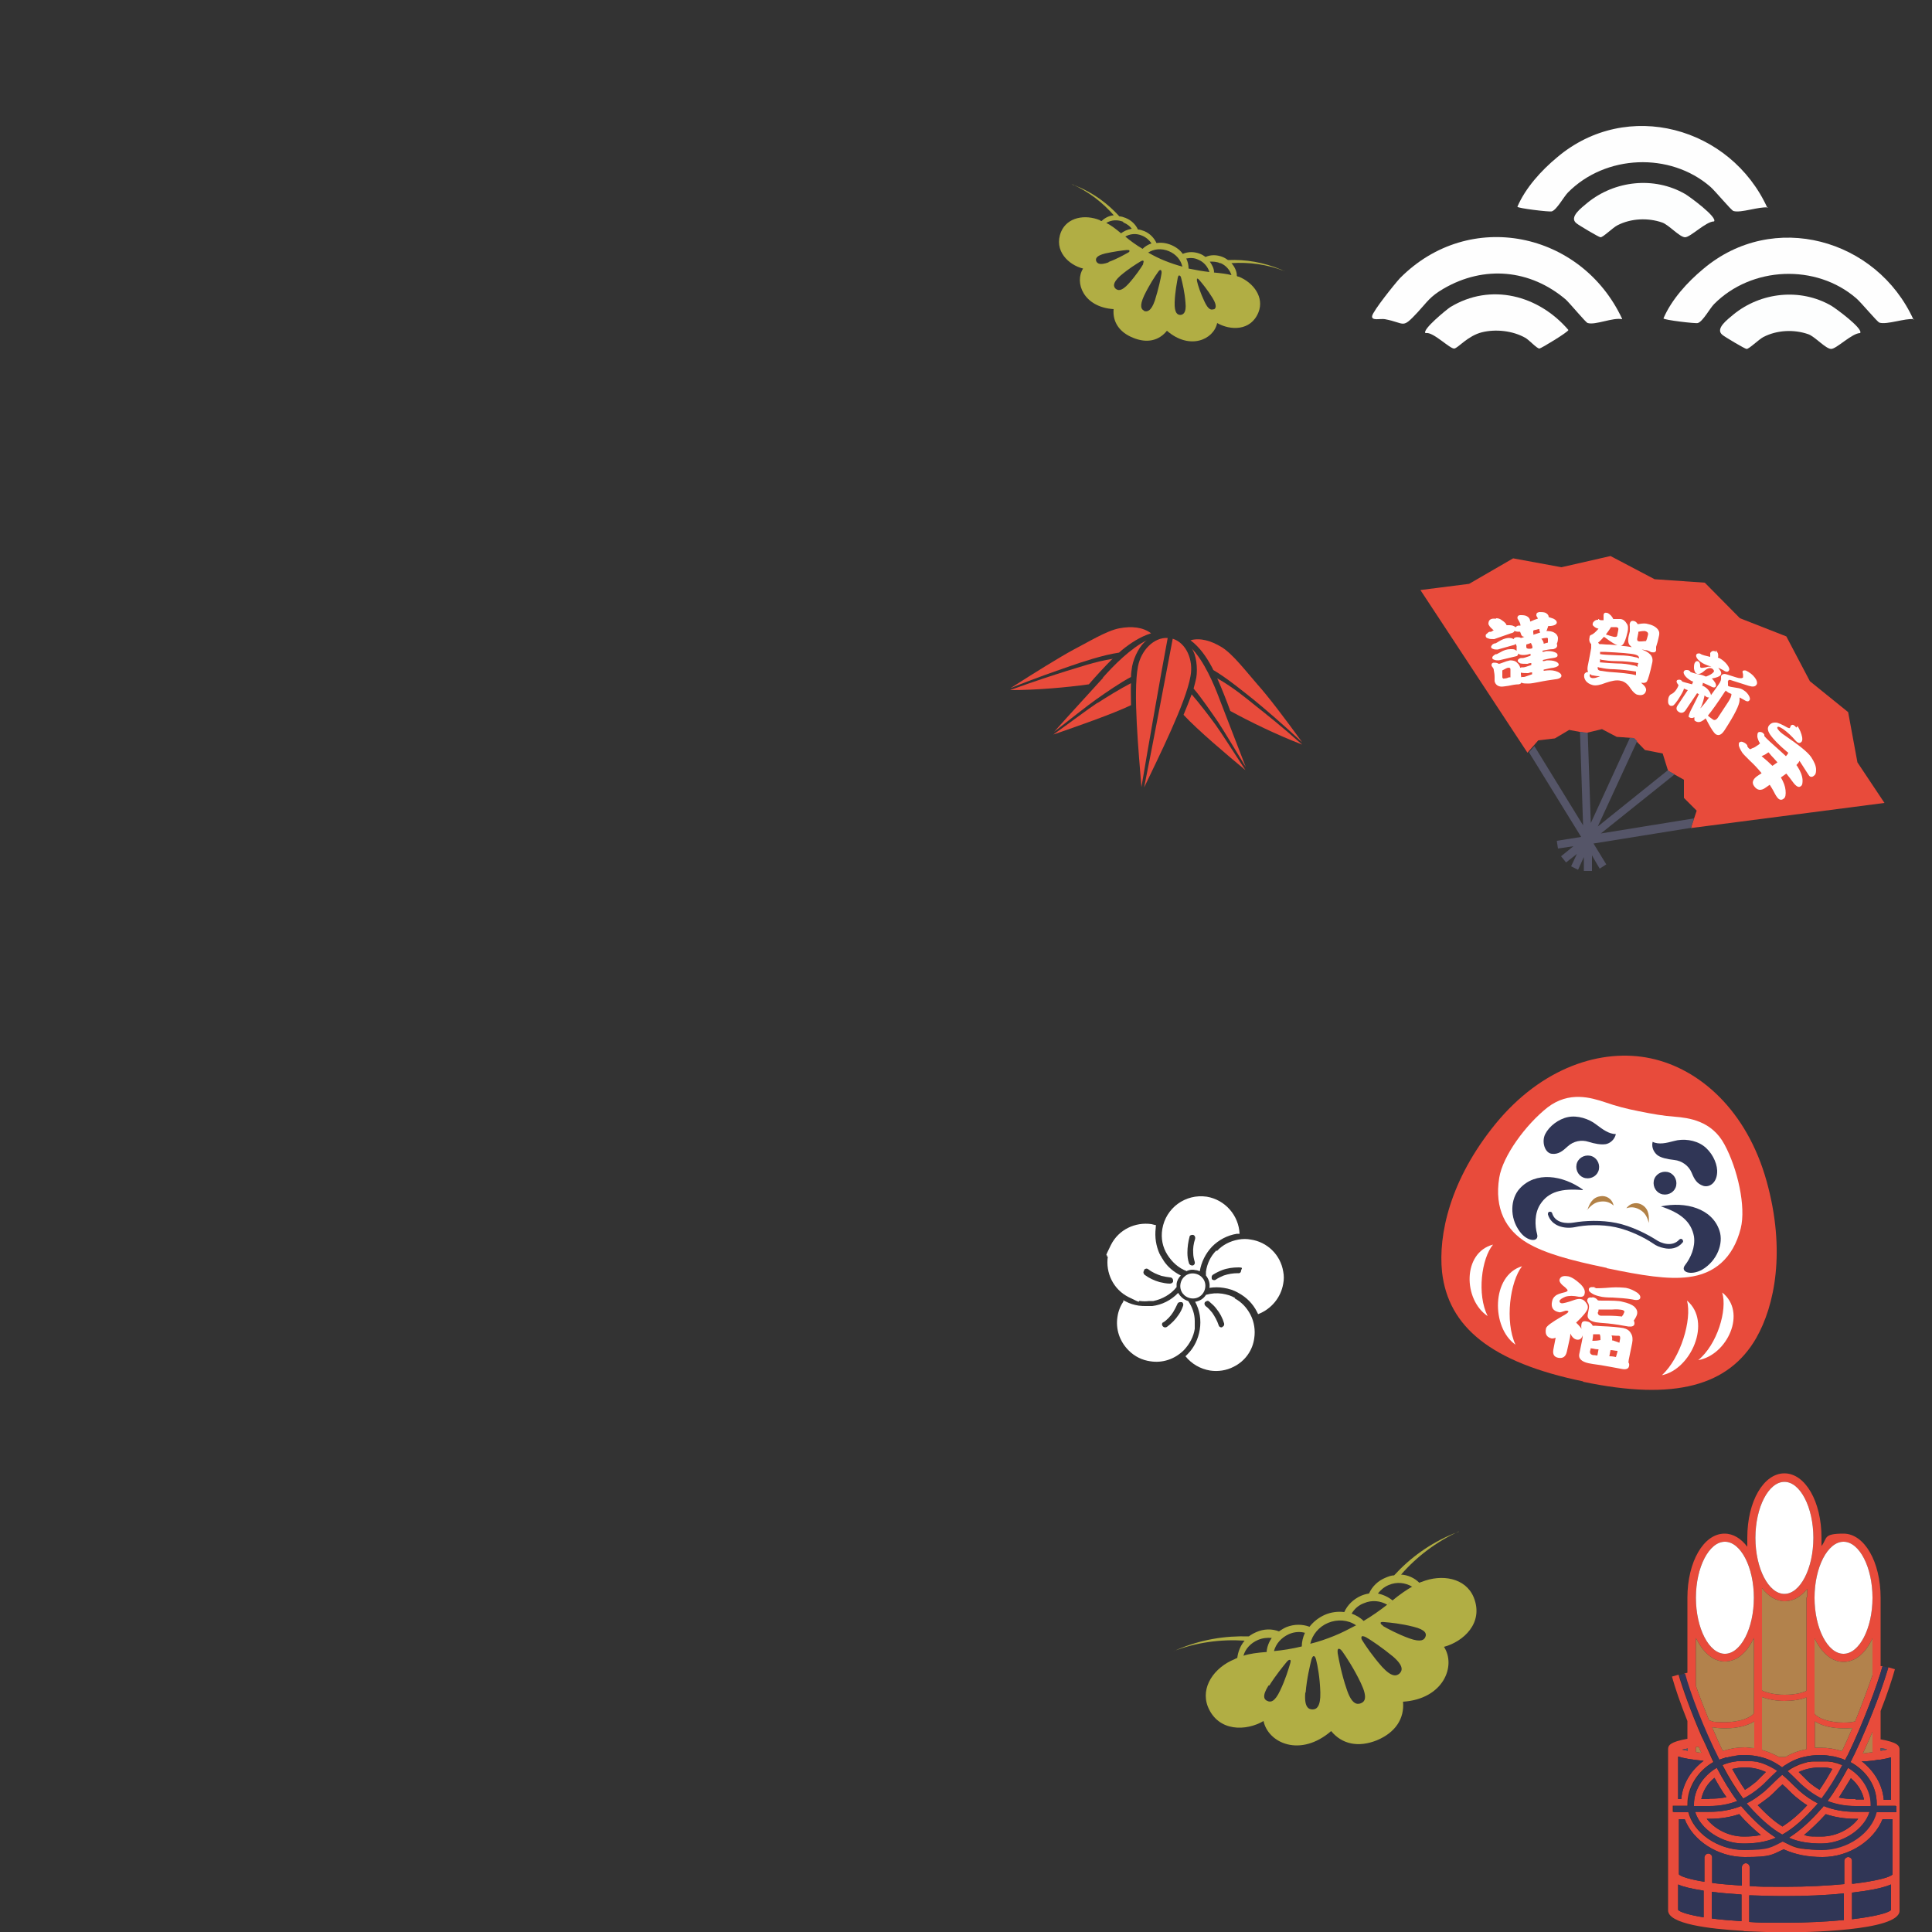 <?xml version="1.0" encoding="UTF-8"?>
<svg id="Layer_1" xmlns="http://www.w3.org/2000/svg" version="1.1" viewBox="0 0 500 500">
  <rect x="0" y="0" width="500" height="500" fill="#333333" stroke="none"/>
  <!-- Generator: Adobe Illustrator 29.0.0, SVG Export Plug-In . SVG Version: 2.1.0 Build 186)  -->
  <defs>
    <style>
      .st0 {
        fill: #b2824c;
      }

      .st1 {
        fill: #e84b3b;
      }

      .st2 {
        fill: #555568;
      }

      .st3 {
        fill: #303656;
      }

      .st4 {
        fill: #fff;
      }

      .st5 {
        fill: #b1ae44;
      }

      .st6 {
        fill: #fefefe;
      }

      .st7 {
        fill: #b28146;
      }

      .st8 {
        fill: #fdfefe;
      }
    </style>
  </defs>
  <g>
    <g>
      <path class="st1" d="M445,455.4c.4-.2.8-.3,1.2-.4.2,0,.4-.1.5-.2h.4c.5-.1,1-.3,1.6-.3h0c.9-.1,1.8-.3,2.8-.3,1.5,0,2.9.2,4.1.5,1.3.3,2.6.8,3.6,1.4h0c.4.2.7.4,1,.6h0c.3.2.7.4,1,.7.3-.2.6-.5,1-.7.3-.2.7-.4,1-.6h0c1.1-.6,2.2-1.1,3.6-1.4,1.3-.3,2.7-.5,4.2-.5s2,.1,3,.3h0c.2,0,.5,0,.7.1.4,0,.7.2,1.1.3.1,0,.2,0,.4.1.4.1.9.3,1.3.5.2-.4.4-.9.7-1.3h0c3.9-8,7.7-18.3,9-23h-.5v-17.7c0-9.3-4.2-16.6-9.6-16.6s-4.1,1.2-5.7,3.2v-2.2c0-9.3-4.2-16.6-9.6-16.6s-9.6,7.3-9.6,16.6,0,1.3,0,2v.4c-1.6-2.1-3.6-3.4-5.9-3.4-5.4,0-9.6,7.3-9.6,16.6v19.4l-.8.2c1.4,4.9,4.8,14.2,8.9,22.3h.2ZM445.9,453.2c-1-2-1.9-4.1-2.8-6.2,1,.2,2.2.3,3.4.3,3.1,0,5.8-.7,7.5-1.8v6.9c-.8,0-1.6-.2-2.4-.2-1.9,0-3.8.3-5.6.9h-.1ZM467.5,413.5v24.1c-1.5.7-3.5,1-5.7,1s-4.3-.4-5.8-1.1v-26.5c1.6,2.1,3.7,3.4,5.9,3.4s4.2-1.2,5.8-3.2v2.2h-.2ZM456,439.2c1.6.6,3.7,1,5.8,1s4.1-.3,5.7-.9v13.4c-2.1.4-3.9,1.1-5.4,2h-1.7c-1.3-.7-2.8-1.4-4.4-1.8v-13.6h0ZM477.1,399c4.1,0,7.5,6.6,7.5,14.5s-3.4,14.5-7.5,14.5-7.5-6.6-7.5-14.5,3.4-14.5,7.5-14.5ZM469.6,424c1.8,3.7,4.4,6.1,7.5,6.1s5.7-2.3,7.5-6.1v9.5c-1.1,3.2-2.7,7.6-4.5,12-.9.2-1.9.3-3,.3-3.7,0-6.6-1.1-7.5-2.3v-19.5h0ZM477.1,447.3c.8,0,1.6,0,2.3-.1-.9,2.1-1.8,4.1-2.7,6-1.8-.6-3.6-.9-5.6-.9s-1,0-1.4,0v-6.8c1.7,1.1,4.3,1.8,7.5,1.8h0ZM461.8,383.5c4.1,0,7.5,6.6,7.5,14.5s-3.4,14.5-7.5,14.5-7.5-6.6-7.5-14.5,3.4-14.5,7.5-14.5ZM446.4,399c4.1,0,7.5,6.6,7.5,14.5s-3.4,14.5-7.5,14.5-7.5-6.6-7.5-14.5,3.4-14.5,7.5-14.5ZM446.4,430c3.1,0,5.7-2.3,7.5-6.1v19.5c-.9,1.2-3.8,2.3-7.5,2.3s-2.9-.2-4.1-.5c-1.3-3.2-2.5-6.3-3.4-8.9v-12.4c1.8,3.7,4.4,6.1,7.5,6.1h0Z"/>
      <path class="st1" d="M438.4,466.9v.5h4c2.6,0,5-.4,7.2-1.3-1.8-2.4-3.6-5.4-5.3-8.6-3.7,2.2-5.9,5.9-5.9,9.4h0ZM442.4,465.6h-2.1c.4-2,1.5-4,3.4-5.5,1,1.8,2,3.5,3.1,5-1.4.3-2.8.4-4.3.4h-.1Z"/>
      <path class="st1" d="M451.2,477.1c3,0,5.7-.4,8.4-1.5-2.7-1.7-5.4-4.1-8.4-7.5-.2-.2-.4-.5-.6-.7-2.5,1-5.2,1.5-8.2,1.5h-3.7c1.3,4.4,6.8,8.2,12.5,8.2h0ZM442.4,470.7c2.8,0,5.3-.4,7.7-1.2,1.9,2.2,3.8,3.9,5.6,5.4-1.4.3-2.9.4-4.4.4-4.1,0-7.7-2.1-9.6-4.6h.7,0Z"/>
      <path class="st1" d="M484.2,466.9c0-3.5-2.2-7.3-5.9-9.4-1.7,3.2-3.5,6.2-5.3,8.6,2.2.8,4.6,1.3,7.2,1.3h4v-.5h0ZM480.2,465.6c-1.5,0-3-.1-4.3-.4,1-1.6,2.1-3.3,3.1-5,1.8,1.5,3,3.5,3.4,5.5h-2.2Z"/>
      <path class="st1" d="M470.1,467.1c.1-.1.2-.2.3-.4-1.6-.8-3.1-1.8-4.6-3.1-.5-.5-1.1-1-1.7-1.6s-1.8-1.8-2.9-2.7c-1.1.9-2,1.8-2.9,2.7-.6.6-1.2,1.2-1.7,1.6-1.5,1.3-3,2.3-4.6,3.1.1.1.2.2.3.4,3.3,3.8,6.2,6.2,8.9,7.7,2.7-1.5,5.5-3.9,8.9-7.7h0ZM454.9,467.2c1-.7,2-1.4,3-2.2.6-.5,1.2-1.1,1.8-1.7.5-.5,1-1,1.6-1.5.6.5,1.1,1,1.6,1.5s1.2,1.2,1.8,1.7c1,.8,2,1.6,3,2.2-2.3,2.5-4.4,4.2-6.4,5.5-2-1.2-4-3-6.4-5.5Z"/>
      <path class="st1" d="M483.9,468.9h-3.7c-3,0-5.7-.5-8.2-1.5-.2.3-.4.5-.6.7-3,3.4-5.7,5.8-8.4,7.5,2.7,1.2,5.4,1.5,8.4,1.5,5.7,0,11.2-3.8,12.5-8.2h0ZM472.5,469.5c2.4.8,4.9,1.2,7.7,1.2h.7c-1.9,2.5-5.5,4.6-9.6,4.6s-3-.1-4.4-.4c1.8-1.5,3.6-3.2,5.6-5.4h0Z"/>
      <path class="st1" d="M456.8,456.6c-.4-.1-.7-.3-1.1-.4h0c-.4,0-.7-.2-1.1-.3h-.2c-.3,0-.7-.1-1.1-.1h-3.6c-.3,0-.5,0-.8.1-1.1.2-2.2.5-3.1.9,1.7,3.3,3.6,6.3,5.4,8.7,1.6-.8,3.1-1.8,4.6-3.1.5-.4,1-.9,1.6-1.5s1.7-1.7,2.7-2.6c-1-.7-2-1.3-3.2-1.7h-.1ZM456,459.6l-1.5,1.5c-1,.8-1.9,1.5-2.9,2.1-1.1-1.6-2.2-3.4-3.3-5.4,1-.2,2-.4,3.2-.4,2.2,0,4,.5,5.5,1.2l-1,1h0Z"/>
      <path class="st1" d="M486.7,450v-7.2c1.7-4.3,3-8.3,3.7-10.8l-1.7-.5c-.6,2-1.5,5-2.8,8.3-1.7,4.5-3.8,9.7-6,14.2-.3.5-.5,1.1-.8,1.6,0,.1-.1.3-.2.4,3.9,2.1,6.8,5.9,6.8,10.8s0,.3,0,.5h4.9v1.6h-5.1c-1.3,5.3-7.5,9.8-14.2,9.8s-7-.7-10.1-2.2c-3.1,1.5-6.3,2.2-10.1,2.2-6.7,0-12.9-4.4-14.2-9.8h-4v-1.6h3.8v-.5c0-4.1,2.5-8.4,6.7-10.8h0c-.4-.8-.7-1.5-1-2.2h0c-.3-.7-.6-1.3-.9-2-.4-.8-.7-1.6-1.1-2.3-2.7-6.2-4.9-12.3-6-16.1l-1.7.5c.8,2.9,2.2,7,4,11.5v4.6c-4.5.8-5,1.7-5,2.7v41.7c0,3.5,10.6,4.8,19.4,5.3.1,0,.3.1.4.1h.3c4.4.2,8.1.3,9.8.3,5,0,30-.3,30-5.6v-41.7c0-1-.5-1.9-5.1-2.7h.2ZM439.6,452.1c.2.5.5,1,.7,1.5-.5,0-1-.1-1.4-.2v-1.3h.7,0ZM436.8,452.5v.6c-.6-.1-1.1-.2-1.5-.3.4-.1.9-.2,1.5-.3h0ZM440.9,455.7c-3.1,2.3-5.4,5.7-5.8,9.9h-.8v-11c1.3.4,3.4.8,6.6,1.1h0ZM440.9,496.2c-3.7-.6-6-1.3-6.6-1.9v-6.6c1.3.6,3.4,1.1,6.6,1.6v6.9ZM450.7,497.2c-2.9-.2-5.5-.4-7.7-.7v-6.9c2.3.3,4.9.5,7.7.7v6.9h0ZM477.2,496.9c-4.2.4-9.4.7-15.4.7s-6.3,0-9.1-.2v-6.9c2.9.1,6,.2,9.1.2,5.5,0,10.8-.2,15.4-.7v6.9ZM489.4,494.3c-.7.8-4.3,1.7-10.1,2.4v-6.9c1.1-.1,2.1-.3,3.1-.4,3.4-.5,5.6-1.1,7-1.7v6.6h0ZM479.3,487.4v-5.8c0-.6-.5-1-1-1s-1,.5-1,1v6c-4.2.4-9.4.7-15.4.7s-6.3,0-9.1-.2v-4.9c0-.6-.5-1-1-1s-1,.5-1,1v4.8c-2.9-.2-5.5-.4-7.7-.7v-6.6c0-.6-.5-1-1-1s-1,.5-1,1v6.3c-3.7-.6-6-1.3-6.6-1.9v-14.3h1.5c2.1,5.5,8.5,9.8,15.5,9.8s7-.6,10.1-2c3.1,1.4,6.3,2,10.1,2,6.9,0,13.3-4.3,15.5-9.8h2.6v14.3c-.8.8-4.3,1.7-10.1,2.4h-.4ZM488.3,452.8c-.4.1-1,.2-1.6.3v-.7c.6.1,1.2.2,1.6.3h0ZM484.6,453.5c-.7,0-1.6.2-2.5.3.8-1.8,1.7-3.7,2.5-5.6v5.3h0ZM487.5,465.6c-.4-3.9-2.5-7.3-5.7-9.8h1.4c1.1-.1,2.1-.2,2.9-.4h.5c1.2-.2,2.1-.4,2.8-.6v11h-1.9v-.2Z"/>
      <path class="st1" d="M474.3,456h-.4c-.3,0-.7-.1-1-.1h-3.5c-.4,0-.7,0-1.1.1h-.2c-.4,0-.7.2-1.1.3h-.1c-1.7.5-3.1,1.2-4.3,2.1,1,.9,1.9,1.8,2.7,2.6s1.1,1.1,1.6,1.5c1.5,1.3,3,2.3,4.6,3.1,1.8-2.4,3.7-5.4,5.4-8.7-.4-.2-.9-.3-1.3-.5h0c-.4-.1-.8-.2-1.2-.3h-.1ZM470.9,463.2c-1-.6-2-1.3-2.9-2.1l-1.5-1.5-1-1c1.5-.7,3.4-1.2,5.5-1.2s2.2.1,3.2.4c-1.1,2-2.2,3.8-3.3,5.4h0Z"/>
    </g>
    <path class="st0" d="M445.9,453.2c-1-2-1.9-4.1-2.8-6.2,1,.2,2.2.3,3.4.3,3.1,0,5.8-.7,7.5-1.8v6.9c-.8,0-1.6-.2-2.4-.2-1.9,0-3.8.3-5.6.9h-.1Z"/>
    <path class="st0" d="M467.5,413.5v24.1c-1.5.7-3.5,1-5.7,1s-4.3-.4-5.8-1.1v-26.5c1.6,2.1,3.7,3.4,5.9,3.4s4.2-1.2,5.8-3.2v2.2h-.2Z"/>
    <path class="st0" d="M456,439.2c1.6.6,3.7,1,5.8,1s4.1-.3,5.7-.9v13.4c-2.1.4-3.9,1.1-5.4,2h-1.7c-1.3-.7-2.8-1.4-4.4-1.8v-13.6h0Z"/>
    <path class="st4" d="M477.1,399c4.1,0,7.5,6.6,7.5,14.5s-3.4,14.5-7.5,14.5-7.5-6.6-7.5-14.5,3.4-14.5,7.5-14.5Z"/>
    <path class="st0" d="M469.6,424c1.8,3.7,4.4,6.1,7.5,6.1s5.7-2.3,7.5-6.1v9.5c-1.1,3.2-2.7,7.6-4.5,12-.9.2-1.9.3-3,.3-3.7,0-6.6-1.1-7.5-2.3v-19.5h0Z"/>
    <path class="st0" d="M477.1,447.3c.8,0,1.6,0,2.3-.1-.9,2.1-1.8,4.1-2.7,6-1.8-.6-3.6-.9-5.6-.9s-1,0-1.4,0v-6.8c1.7,1.1,4.3,1.8,7.5,1.8h0Z"/>
    <path class="st4" d="M461.8,383.5c4.1,0,7.5,6.6,7.5,14.5s-3.4,14.5-7.5,14.5-7.5-6.6-7.5-14.5,3.4-14.5,7.5-14.5Z"/>
    <path class="st4" d="M446.4,399c4.1,0,7.5,6.6,7.5,14.5s-3.4,14.5-7.5,14.5-7.5-6.6-7.5-14.5,3.4-14.5,7.5-14.5Z"/>
    <path class="st0" d="M446.4,430c3.1,0,5.7-2.3,7.5-6.1v19.5c-.9,1.2-3.8,2.3-7.5,2.3s-2.9-.2-4.1-.5c-1.3-3.2-2.5-6.3-3.4-8.9v-12.4c1.8,3.7,4.4,6.1,7.5,6.1h0Z"/>
    <path class="st0" d="M439.6,452.1c.2.5.5,1,.7,1.5-.5,0-1-.1-1.4-.2v-1.3h.7,0Z"/>
    <path class="st2" d="M436.8,452.5v.6c-.6-.1-1.1-.2-1.5-.3.4-.1.9-.2,1.5-.3h0Z"/>
    <path class="st2" d="M488.3,452.8c-.4.1-1,.2-1.6.3v-.7c.6.1,1.2.2,1.6.3h0Z"/>
    <path class="st0" d="M484.6,453.5c-.7,0-1.6.2-2.5.3.8-1.8,1.7-3.7,2.5-5.6v5.3h0Z"/>
    <path class="st3" d="M442.4,465.6h-2.1c.4-2,1.5-4,3.4-5.5,1,1.8,2,3.5,3.1,5-1.4.3-2.8.4-4.3.4h-.1Z"/>
    <path class="st3" d="M442.4,470.7c2.8,0,5.3-.4,7.7-1.2,1.9,2.2,3.8,3.9,5.6,5.4-1.4.3-2.9.4-4.4.4-4.1,0-7.7-2.1-9.6-4.6h.7,0Z"/>
    <path class="st3" d="M480.2,465.6c-1.5,0-3-.1-4.3-.4,1-1.6,2.1-3.3,3.1-5,1.8,1.5,3,3.5,3.4,5.5h-2.2Z"/>
    <path class="st3" d="M454.9,467.2c1-.7,2-1.4,3-2.2.6-.5,1.2-1.1,1.8-1.7.5-.5,1-1,1.6-1.5.6.5,1.1,1,1.6,1.5s1.2,1.2,1.8,1.7c1,.8,2,1.6,3,2.2-2.3,2.5-4.4,4.2-6.4,5.5-2-1.2-4-3-6.4-5.5Z"/>
    <path class="st3" d="M472.5,469.5c2.4.8,4.9,1.2,7.7,1.2h.7c-1.9,2.5-5.5,4.6-9.6,4.6s-3-.1-4.4-.4c1.8-1.5,3.6-3.2,5.6-5.4h0Z"/>
    <path class="st3" d="M456,459.6l-1.5,1.5c-1,.8-1.9,1.5-2.9,2.1-1.1-1.6-2.2-3.4-3.3-5.4,1-.2,2-.4,3.2-.4,2.2,0,4,.5,5.5,1.2l-1,1h0Z"/>
    <path class="st3" d="M440.9,455.7c-3.1,2.3-5.4,5.7-5.8,9.9h-.8v-11c1.3.4,3.4.8,6.6,1.1h0Z"/>
    <path class="st3" d="M479.3,487.4v-5.8c0-.6-.5-1-1-1s-1,.5-1,1v6c-4.2.4-9.4.7-15.4.7s-6.3,0-9.1-.2v-4.9c0-.6-.5-1-1-1s-1,.5-1,1v4.8c-2.9-.2-5.5-.4-7.7-.7v-6.6c0-.6-.5-1-1-1s-1,.5-1,1v6.3c-3.7-.6-6-1.3-6.6-1.9v-14.3h1.5c2.1,5.5,8.5,9.8,15.5,9.8s7-.6,10.1-2c3.1,1.4,6.3,2,10.1,2,6.9,0,13.3-4.3,15.5-9.8h2.6v14.3c-.8.8-4.3,1.7-10.1,2.4h-.4Z"/>
    <path class="st3" d="M487.5,465.6c-.4-3.9-2.5-7.3-5.7-9.8h1.4c1.1-.1,2.1-.2,2.9-.4h.5c1.2-.2,2.1-.4,2.8-.6v11h-1.9v-.2Z"/>
    <path class="st3" d="M470.9,463.2c-1-.6-2-1.3-2.9-2.1l-1.5-1.5-1-1c1.5-.7,3.4-1.2,5.5-1.2s2.2.1,3.2.4c-1.1,2-2.2,3.8-3.3,5.4h0Z"/>
    <path class="st3" d="M440.9,496.2c-3.7-.6-6-1.3-6.6-1.9v-6.6c1.3.6,3.4,1.1,6.6,1.6v6.9Z"/>
    <path class="st3" d="M450.7,497.2c-2.9-.2-5.5-.4-7.7-.7v-6.9c2.3.3,4.9.5,7.7.7v6.9h0Z"/>
    <path class="st3" d="M477.2,496.9c-4.2.4-9.4.7-15.4.7s-6.3,0-9.1-.2v-6.9c2.9.1,6,.2,9.1.2,5.5,0,10.8-.2,15.4-.7v6.9Z"/>
    <path class="st3" d="M489.4,494.3c-.7.8-4.3,1.7-10.1,2.4v-6.9c1.1-.1,2.1-.3,3.1-.4,3.4-.5,5.6-1.1,7-1.7v6.6h0Z"/>
    <path class="st3" d="M489.4,467.4h-3.7v-.5c0-4.9-2.9-8.6-6.8-10.8,0-.1.1-.3.2-.4.3-.5.5-1.1.8-1.6,2.2-4.6,4.3-9.7,6-14.2,1.2-3.4,2.2-6.3,2.8-8.3l-1.5-.4c-1.3,4.7-5.1,15-9,23h0c-.2.4-.4.9-.7,1.3-.4-.2-.9-.4-1.3-.5-.1,0-.2,0-.4-.1-.4-.1-.7-.2-1.1-.3-.2,0-.5-.1-.7-.1h0c-1-.2-2-.3-3-.3-1.5,0-2.9.2-4.2.5-1.3.3-2.5.8-3.6,1.4h0c-.4.2-.7.4-1,.6s-.7.4-1,.7c-.3-.2-.7-.5-1-.7h0c-.3-.2-.7-.4-1-.6h0c-1.1-.6-2.3-1.1-3.6-1.4-1.2-.3-2.6-.5-4.1-.5s-1.9,0-2.8.3h0c-.5,0-1.1.2-1.6.3h-.4c-.2,0-.4.1-.5.2-.4.1-.8.3-1.2.4-4.1-8.1-7.6-17.4-8.9-22.3l-1.5.4c1.1,3.8,3.2,9.9,6,16.1.3.8.7,1.6,1.1,2.3.3.7.6,1.3.9,2s.7,1.4,1,2.1h0c-4.3,2.5-6.7,6.8-6.7,10.9s0,.3,0,.5h-3.8v1.6h4c1.3,5.3,7.5,9.8,14.2,9.8s7-.7,10.1-2.2c3.1,1.5,6.3,2.2,10.1,2.2,6.7,0,12.9-4.4,14.2-9.8h5.1v-1.6h-1.4ZM466.9,456.2h.1c.4,0,.7-.2,1.1-.3h.2c.3,0,.7-.1,1.1-.1h3.5c.3,0,.7,0,1,.1h.4c.4,0,.8.2,1.2.3h0c.5.1.9.3,1.3.5-1.7,3.3-3.6,6.3-5.4,8.7-1.6-.8-3.1-1.8-4.6-3.1-.5-.4-1-.9-1.6-1.5s-1.7-1.7-2.7-2.6c1.2-.9,2.7-1.6,4.3-2.1h.1ZM448.8,455.9c.3,0,.5,0,.8-.1h3.6c.4,0,.7,0,1.1.1h.2c.4,0,.7.2,1.1.3h0c.4.1.8.2,1.1.4h0c1.2.5,2.3,1.1,3.2,1.7-1,.9-1.9,1.8-2.7,2.6s-1.1,1.1-1.6,1.5c-1.5,1.3-3,2.3-4.6,3.1-1.8-2.4-3.7-5.4-5.4-8.7,1-.4,2-.7,3.1-.9h.1ZM438.4,466.9c0-3.5,2.2-7.3,5.9-9.4,1.7,3.2,3.5,6.2,5.3,8.6-2.2.8-4.6,1.3-7.2,1.3h-4v-.5h0ZM451.2,477.1c-5.7,0-11.2-3.8-12.5-8.2h3.7c3,0,5.7-.5,8.2-1.5.2.3.4.5.6.7,3,3.4,5.7,5.8,8.4,7.5-2.7,1.2-5.4,1.5-8.4,1.5h0ZM452.4,467.1c-.1-.1-.2-.2-.3-.4,1.6-.8,3.1-1.9,4.6-3.1.5-.5,1.1-1,1.7-1.6s1.8-1.8,2.9-2.7c1.1.9,2,1.8,2.9,2.7.6.6,1.2,1.2,1.7,1.6,1.5,1.3,3,2.3,4.6,3.1-.1.1-.2.2-.3.4-3.3,3.8-6.2,6.2-8.9,7.7-2.7-1.5-5.5-3.9-8.9-7.7h0ZM471.3,477.1c-3,0-5.7-.4-8.4-1.5,2.7-1.7,5.4-4.1,8.4-7.5.2-.2.4-.5.6-.7,2.5,1,5.2,1.5,8.2,1.5h3.7c-1.3,4.4-6.8,8.2-12.5,8.2h0ZM484.1,467.4h-4c-2.6,0-5-.4-7.2-1.3,1.8-2.4,3.6-5.4,5.3-8.6,3.7,2.2,5.9,5.9,5.9,9.4s0,.3,0,.5h0Z"/>
  </g>
  <g>
    <path class="st1" d="M409.7,357.6c23.8,5,37.7,1,44.8-11.3,4.8-8.4,7.7-22.6,2.7-40.6-5.1-18.3-17.3-29.1-30-31.8-12.7-2.7-28.2,2.3-40.2,17-11.8,14.5-14.8,28.7-13.8,38.3,1.6,14.2,12.7,23.4,36.5,28.3h0Z"/>
    <path class="st4" d="M415.8,328.2c9.1,1.9,15.9,3,21.2,2.3,6.5-.8,11.5-4.7,13.5-12.6,1.4-5.6-.8-15.4-4.2-21.7-3.3-6.2-9.3-6.9-12.9-7.2-2.9-.2-5.7-.7-9.2-1.4s-5.8-1.3-9-2.4c-3.4-1.1-9.1-2.9-14.7,1.4-5.7,4.5-11.6,12.6-12.5,18.2-1.3,8,1.7,13.6,7.3,16.9,4.6,2.7,11.2,4.5,20.4,6.4h.1Z"/>
    <path class="st3" d="M433.8,306.8c-.3,1.6-1.9,2.6-3.5,2.3s-2.6-1.9-2.3-3.5,1.9-2.6,3.5-2.3,2.6,1.9,2.3,3.5Z"/>
    <path class="st3" d="M430.6,323c-1-.2-2-.6-2.8-1.2-2.2-1.5-6-3.4-9.7-4.2s-7.9-.6-10.6,0c-2.7.5-6-.3-6.9-3.3,0-.3,0-.6.4-.7.3,0,.6,0,.7.4.8,2.6,3.8,2.7,5.6,2.4,2.8-.5,7.1-.7,11,.1s7.8,2.8,10.2,4.3c1.4,1,4.3,2,6.1,0,.2-.2.6-.3.8,0,.2.2.3.6,0,.8-1.2,1.5-3.1,1.8-4.8,1.4h0Z"/>
    <path class="st3" d="M418.2,293.5c-1.8,0-3.4-1.2-5-2.4-2-1.6-5-2.5-7.4-2-2.5.5-4.9,2.4-5.9,4.4s-.1,4.9,1.7,5.1c1.7.2,2.8-.7,4.1-1.9,1.5-1.4,3.6-1.8,5.4-1.2,1.6.5,3.2.8,4.5.6,1-.2,2.3-1.1,2.6-2.7h0Z"/>
    <path class="st3" d="M408,301.4c-.3,1.6.7,3.2,2.3,3.5s3.2-.7,3.5-2.3-.7-3.2-2.3-3.5-3.2.7-3.5,2.3Z"/>
    <path class="st3" d="M409.6,308c-5.4-.5-8.9.4-11,3.7-1.5,2.3-1.4,5.5-.8,7.7s-2.6,2-4.5-.7c-2.7-3.6-2.4-8.5,0-11.1,4.1-4.5,11.1-3.5,16.4.3h-.1Z"/>
    <path class="st3" d="M427.7,295.5c1.6.8,3.6.3,5.5-.2,2.4-.7,5.5-.3,7.6,1.2s3.5,4.2,3.6,6.4c.1,3.1-1.9,4.5-3.6,4-1.7-.6-2.3-1.7-3-3.4-.8-1.9-2.6-3.1-4.5-3.3-1.7-.2-3.3-.5-4.3-1.2-.8-.6-1.7-1.9-1.3-3.5h0Z"/>
    <path class="st3" d="M429.8,312.2c5.2,1.7,7.9,4,8.6,7.8.4,2.8-.9,5.6-2.3,7.4s1.5,2.8,4.4,1.2c3.9-2.3,5.6-6.8,4.5-10.1-1.9-5.8-8.8-7.6-15.1-6.3h-.1Z"/>
    <path class="st7" d="M410.7,313.2c1-1.2,2-2,3.3-2.2s2.5,0,3.6,1c-.4-1.9-2.1-2.7-3.5-2.4-2,.3-2.8,2-3.3,3.6h-.1Z"/>
    <path class="st7" d="M426.7,316.5c-.4-1.6-1-2.6-2.1-3.3-1.1-.7-2.3-1-3.7-.5,1.2-1.6,3-1.6,4.2-.8,1.7,1.1,1.7,3,1.6,4.6h0Z"/>
    <path class="st4" d="M393.9,327.7c-3.1,4-4.5,14.2-1.7,20.3-6.3-4.4-6.3-17.9,1.7-20.3Z"/>
    <path class="st4" d="M386.4,322.1c-3,3.6-4.2,12.9-1.4,18.5-6.3-4.2-6.6-16.4,1.4-18.5Z"/>
    <path class="st4" d="M436.6,336.6c1.3,4.9-1.6,14.8-6.5,19.3,7.5-1.5,13-13.8,6.5-19.3Z"/>
    <path class="st4" d="M445.7,334.5c1.4,4.5-1.3,13.5-6.2,17.5,7.5-1.3,12.7-12.4,6.2-17.5Z"/>
    <path class="st4" d="M405.8,330.3c.9.2,1.9.8,3.2,2,.9.9,1.3,1.7,1.1,2.5-.1.7-.6.9-1.5.8-1.4-.3-2.6-.3-3.5,0-.9.4-1.4.7-1.5,1.1,0,.3.1.5.6.6.3,0,1.4-.2,3.3-.9.6-.2,1.2-.3,1.6-.2.6.1,1,.4,1.4,1,.4.5.5.9.4,1.4-.2.8-1.2,2-3,3.7l.6.6c.3.3.6.7.8,1-.1-.4-.1-.8,0-1.3.1-.6.6-.8,1.4-.6.7.1,1.2.5,1.5,1.1.4,0,1.1,0,2,.1,2.8.1,4.8.3,5.9.5.9.2,1.6.6,2,1.4.4.6.5,1.5.3,2.5l-.9,4.4c0,.2,0,.4-.1.5.2.3.3.6.2,1-.1.7-.7,1-1.8.8-1.7-.3-3.6-.7-5.5-1-1.6-.2-2.7-.4-3.2-.5-1.8-.4-2.6-1.2-2.4-2.3l.7-3.4c.1-.5.2-1,.2-1.5-.3.9-.8,1.2-1.5,1.1s-1.3-.7-1.7-1.6c0,.6-.1,1.2-.3,2l-.6,2.7c-.3,1.3-1,1.8-2.2,1.6-1.1-.2-1.5-.9-1.3-2.1l.6-3.1c-.5.2-.8.2-1,.2-1.3-.3-1.8-1.1-1.5-2.6.1-.6,1.5-1.6,4.1-3.1,1.1-.6,1.7-1,1.7-1.3,0,0,0-.1-.3-.2h-.4c-.9.3-1.5.5-1.7.4-1.6-.3-2.2-1.3-1.8-2.9.1-.5.4-1,.8-1.3.4-.4,1.3-.7,2.6-1,.3-.1.5-.2.6-.4,0-.2-.2-.4-.6-.8-1.1-.8-1.6-1.5-1.5-2,.2-.8.9-1.1,2.1-.9h0ZM412.6,333.3h.2c.1,0,.2,0,.3.1.3,0,1.6,0,3.9-.2,1.5-.1,2.8,0,3.8.1,1.1.2,2.1.7,3,1.3.6.5.8.9.7,1.3-.1.5-.8.7-2,.4-1.7-.3-3.4-.4-5.2-.5-1.4,0-2.6-.1-3.3-.3-.9-.2-1.7-.5-2.2-.9-.5-.3-.7-.7-.6-1,0-.2.2-.4.6-.5h.9v.2ZM412.1,335.7c.7.1,1.1.4,1.4.8h0c.2.1.6.1,1.3.1,2.4,0,4.1,0,5.1.3,1.4.3,2.4.7,3.1,1.3.6.6.8,1.2.7,1.8-.1.5-.4,1.1-.9,1.8.2.2.2.5.2.8-.1.6-.6.8-1.6.7-1.6-.3-3.4-.6-5.3-.8-1.5-.1-2.5-.2-3.1-.3-1.6-.3-2.3-1-2.1-2l.3-1.6c.1-.6,0-1-.2-1.4-.2-.3-.3-.5-.2-.8.1-.5.5-.7,1.2-.6h.1ZM419.8,340.7c0-.1,0-.2.2-.3.2-.5.4-.8.4-.9,0-.2-.2-.4-.6-.5-.6-.1-1.4-.2-2.5-.1h-3.6c0,.3,0,.5-.2.8,0,.4.2.7.7.8h1.7c1.6,0,2.9.1,3.8.2h.1ZM412.1,347c.5,0,1.2,0,2.1-.2,0-.6,0-1.1-.2-1.5h-1.7c0,.5-.1,1.1-.2,1.7h0ZM413.4,350.8l.3-1.6c-.6,0-1.1-.1-1.5-.2-.2,0-.3,0-.5-.1l-.2.8c-.1.5.2.9.8,1,.2,0,.5,0,1,.1h.1ZM417,345.5c.2.3.3.8.2,1.4h.2c.6.2,1.2.4,1.7.6l.2-1.1c0-.4,0-.7-.4-.7s-.9,0-1.9-.1h0ZM418.2,351.2c.1-.4.3-.9.4-1.4v-.2c-.6,0-1.2-.2-1.8-.2l-.3,1.6c.7,0,1.3.1,1.7.2h0Z"/>
  </g>
  <g>
    <polygon class="st1" points="487.7 207.8 480.7 197.3 478.3 184.3 468.4 176.3 462.3 164.7 450.3 160 441.2 150.8 428.2 149.9 416.8 143.9 404.1 146.8 391.6 144.5 380.2 151.1 367.6 152.7 395.3 194.8 398.1 191.6 402.4 191.1 406.1 188.9 410.4 189.7 414.6 188.7 418.4 190.7 422.7 191 425.7 194.1 430.3 195 431.7 199.5 435.8 201.8 435.8 206.5 439.1 209.8 437.6 214.3 487.7 207.8"/>
    <path class="st4" d="M387.2,160c.5,0,1,.1,1.6.6.6.4,1,.8,1.1,1.2h.4c.6,0,1.1,0,1.6.3.1,0,.2.1.3.2h.1c.2-.3.4-.3.6-.4h.6c0-.5-.2-.8-.4-1.2-.2-.3-.3-.5-.4-.7,0-.5.2-.8.8-.8s1.2,0,1.7.3.8.7.8,1.3h0c0,.1.1,0,.2,0,.6-.3,1.2-.5,1.8-.7,0-.1-.1-.3-.2-.4-.1-.2-.2-.3-.2-.5,0-.5.2-.7.8-.8.6,0,1.1,0,1.6.2.5.3.8.6.8,1.1h0c.4.1.8.3,1.2.4.6.3.9.6.9,1s-.5.8-1.6.9c-.3,0-.5,0-.7.1,0,.3-.1.5-.2.7,0,.2-.1.3-.2.5.8,0,1.5.1,2,.4.6.3.9.8,1,1.3,0,.4,0,1-.3,1.6,0,.1.1.3.1.4,0,.5-.3.8-1,1-.9,0-1.8.2-2.8.4v.3c.4,0,.7-.1,1-.2.8,0,1.5,0,2.2.3.5.2.7.4.7.8s-.4.6-1.2.7c-.9.1-1.7.3-2.6.5v.3c.4,0,.7-.1,1-.2.8,0,1.6,0,2.3.3.5.2.8.5.8.8s-.4.6-1.3.8c-.9.1-1.7.3-2.6.5v.3c.3,0,.6-.1.9-.1,1-.1,1.9,0,2.8.4.6.3.9.6.9,1s-.5.8-1.6.9c-1.4.2-2.8.4-4.2.7-1.1.2-2,.4-2.7.4s-1.4,0-1.8-.2-.7-.4-.7-.7,0-.4.3-.6c.2-.1.4-.2.6-.2h.4c.2,0,.9-.3,2.1-.7v-.5c-.4,0-.7.1-1,.2-.7,0-1.3,0-1.8-.1-.4-.2-.6-.4-.7-.6,0-.2,0-.4.3-.6.2-.1.4-.2.6-.2h.4c.2,0,.9-.2,2-.6v-.5c-.4,0-.8.1-1,.2-.7,0-1.3,0-1.8-.1-.4-.2-.6-.4-.7-.6,0-.2,0-.4.3-.6.2-.1.4-.2.6-.2h.4c.2,0,.9-.2,2-.6v-.5c-.7.2-1.2.3-1.5.3-1.3.1-2-.3-2.1-1.1v-1.2c-.2-.4-.3-.8-.5-1-.2-.1-.3-.3-.3-.5,0-.5.2-.7.8-.8.5,0,.8,0,1.1.2.2,0,.5-.1.9-.3-.5,0-.8-.3-.9-.8l-.2-.5c-.5,0-1,0-1.4-.2h-.1c0,.3-.4.5-.9.6l-4.3,1.5c-.7,0-1.2,0-1.6-.2-.4-.1-.6-.3-.6-.6s0-.4.3-.6c.3-.3.5-.5.8-.5h.3s.3-.2.7-.4c-.1,0-.3-.2-.4-.3-.6-.5-.9-1-1-1.3,0-.8.3-1.3,1.2-1.4h.8ZM386.6,171.5c.4,0,.8,0,1.3.3.2,0,.4-.1.7-.2,1-.4,1.7-.6,2.2-.7.7,0,1.4.1,1.9.7.5.4.8,1.1.9,2v1c.1.4.1.7,0,1,.1.2.2.4.2.6,0,.5-.2.8-.7.9-.9,0-1.8.2-2.8.4-.8.1-1.3.2-1.6.2-1,0-1.7-.5-1.9-1.4v-1.1c0-.6-.1-1.2-.2-1.7,0-.4-.2-.7-.4-.9-.1-.2-.2-.3-.2-.4,0-.4.1-.6.5-.7h.1ZM386.7,166.5h.3c.1,0,.4-.2.9-.5.8-.5,1.6-.8,2.4-.9.5,0,1,0,1.4.3.4.2.6.5.6.8,0,.5-.2.7-.8.8l-3.9,1.1c-.5,0-.9,0-1.3-.2-.3-.1-.4-.3-.4-.4,0-.2,0-.3.2-.5.2-.3.4-.4.6-.4h0ZM387,169.3h.3c.1,0,.4-.2,1-.5.8-.5,1.7-.8,2.6-.8s1,0,1.4.3c.4.2.6.5.6.8,0,.5-.2.7-.8.8l-4.2,1c-.5,0-.9,0-1.3-.2-.3-.1-.4-.3-.4-.4,0-.2,0-.3.2-.5s.4-.4.6-.4h0ZM390.9,175.2v-2c0-.3-.2-.4-.5-.4s-.7.2-1.6.7h0v1.8c.1.3.3.4.5.3.3,0,.8-.1,1.2-.3.2,0,.4,0,.5-.1h-.1ZM396.6,167.6c0-.4-.2-.8-.4-1.2h0c-.5.2-.9.3-1.2.4v.6c0,.4.3.5.8.5s.4,0,.8-.2h0ZM396.7,164.3c.7-.2,1.3-.4,1.9-.6-.1-.2-.2-.4-.2-.7v-.2c-.3,0-.6.1-.9.2-.3,0-.5.1-.7.2v.5c.1.3,0,.5,0,.7h0ZM400.6,166.4v-1.1c0-.2-.2-.3-.6-.2-.3,0-.7.1-1.1.2.3.3.5.7.6,1.1v.2c.4-.1.8-.2,1.1-.3h0Z"/>
    <path class="st4" d="M413.7,160.2s.1,0,.2.2c0,0,.2,0,.3.1h.8v-1.4c.1-.5.4-.6.8-.5.4,0,.8.4,1.2.8.2.3.4.5.5.8h1.9c.7.1,1.2.5,1.6,1.2.4.5.4,1.3.2,2.2-.4,1.7-.8,2.8-1.2,3.2s-.5.3-.8.3c1.2.1,2.2.2,3.1.4-.2-.2-.4-.4-.6-.6-.4-.6-.4-1.4-.2-2.3l.3-1.2v-1.3c0-.3-.1-.5,0-.7.1-.6.5-.8,1-.7s.8.4,1,.8h.3c1.1-.2,1.8-.2,2.4,0,1,.2,1.8.6,2.3,1.1s.7,1,.6,1.7c-.3,1.5-.6,2.5-.8,3.1v.9c-.1.5-.5.6-1.1.5-.2,0-.4-.1-.7-.3-.2,0-.4-.2-.6-.2-.4,0-.9-.2-1.3-.2.8.3,1.5.6,2,1.1.7.6.9,1.4.7,2.3-.6,2.8-1.1,4.4-1.4,4.9-.3.3-.7.4-1.3.3h-.2c1,.8,1.4,1.4,1.3,2-.2,1-1,1.4-2.2,1.1-.5-.1-1.1-.6-1.8-1.6-.7-1.1-1.5-1.8-2.5-2-1.1-.3-2.4,0-3.9.5-1.5.6-2.6.8-3.4.6s-1.4-.6-1.8-1.1c-.4-.6-.5-1.1-.4-1.6,0-.2.2-.4.5-.6.1,0,.3-.1.5-.1-.2-.4-.2-.9-.1-1.5.5-2.5.8-4,.9-4.7v-1h0c-.5-.5-.6-1.1-.4-1.9,0-.3.2-.4.4-.5.6-.2,1.2-.8,1.9-1.6-.5-.1-.9-.3-1.2-.6-.3-.2-.4-.5-.3-.7,0-.3.3-.6.6-.8.3-.2.6-.2.8-.2h0v-.2ZM411.7,174.5c-.2,0-.3,0-.3.2,0,.4.1.7.7.8.3,0,.7,0,1.2-.2.3-.1.6-.2.8-.3-.8,0-1.3-.1-1.8-.2-.3,0-.5-.1-.6-.2h0ZM413.9,166.7c.3,0,.9,0,1.8.1,1,0,2,.1,2.9.2-.6-.2-1.6-.8-3.2-2,0,0-.2-.1-.3-.2-.6.7-1.1,1.2-1.5,1.5,0,.1.2.2.2.3h.1ZM414.2,169.3h.1c.4.1,1.9.2,4.6.3,1.8,0,3.3.2,4.4.5.3,0,.6.2.9.3h0c0-.5-.3-.8-1-1-1.2-.3-3.8-.5-7.9-.7h-1.2v.6h.1ZM413.9,171.4c.4,0,1.9.2,4.5.3,1.7,0,3.1.2,4.3.5.4,0,.8.2,1.1.4v-.2c0-.3.1-.5.2-.8-1.8-.3-3.7-.5-5.6-.5s-2.8-.2-3.6-.3c-.3,0-.5-.1-.7-.2,0,.3,0,.6-.1.9h0ZM423.4,174.6v-.8c-1.8-.3-3.7-.5-5.6-.6-1.5,0-2.7-.2-3.6-.4-.3,0-.5-.1-.7-.2h0c-.1.6.1.9.7,1,.4,0,1.2.2,2.3.3,2.9.2,5.2.4,6.7.8h.2ZM416.9,162.3c-.3.6-.8,1.2-1.3,1.9.9.3,1.6.5,2,.6.5.1.8,0,.9-.2l.3-1.5c.1-.5,0-.7-.5-.8h-1.4ZM426,166c0-.2.1-.4.2-.6.1-.3.2-.7.3-1.1.1-.5-.1-.8-.8-1-.3,0-.8,0-1.7.2v.3l-.3,1.5c0,.4,0,.6.5.7h.6c.4,0,.8-.1,1.2-.1h0Z"/>
    <path class="st4" d="M444,168.2c.2.2.4.5.6.9.1.5.1.8,0,1.1.4.1.7.3,1,.5.7.5,1.3,1.1,1.7,1.8.3.5.3.9.1,1.1-.3.4-.8.3-1.5-.2l-1.2-.6c.2.3.4.6.6.9.2.4.2.7,0,1-.3.4-1.1.7-2.3.9.4.3.6.7.9,1.1.2.4.3.8.1,1-.2.3-.7.3-1.3-.1-.6-.3-1.3-.6-2-.9,0,.2,0,.4-.2.7l.6.3c.7.4,1.2,1,1.5,1.6.1.2.2.5.2.6.6-.8,1.3-1.8,2-2.8.5-.7.7-1.3.6-1.8,0-.2,0-.4.1-.5.3-.4.8-.5,1.6-.2l2.2.7c.9.3,1.6.3,1.8,0v-.8c-.1-.4-.2-.7-.1-.8.1-.2.3-.2.6-.2s.5.2.9.4c1,.6,1.6,1.3,2,2,.3.6.3,1.1,0,1.4-.3.4-.9.5-1.9.2l-4.4-1.4c-.5-.2-.8-.2-.9,0s-.2.4-.1.5v.9h.1c.1.2.8.3,2.1.5.8.1,1.4.3,1.8.6.7.4,1.2,1,1.5,1.6.2.5.3.8,0,1.1-.2.3-.7.3-1.4-.2-.4-.2-.7-.4-1.1-.6v.7c0,1.2-1.3,3.8-3.9,7.8-.8,1.2-1.5,1.5-2.3,1-.4-.3-1.1-1.3-2-3-.2-.4-.4-.8-.6-1.1-.2.2-.4.4-.6.5-.7.5-1.3.6-1.9.3s-.3-.4-.4-.7v-.4c-.4.3-.9.3-1.4,0-.2-.1,0-.7.4-1.6,1.1-2.2,1.9-3.7,2.2-4.4-.2,0-.3-.1-.5-.2l-2.9,4.3c-.5.8-1.2,1-1.9.5-.6-.4-.7-1-.2-1.7l2.6-3.9c-.4-.1-.7-.3-1-.4-.1.6-.7,1.6-1.6,3-.5.7-.9,1.2-1.2,1.4-.3.1-.6.1-.8,0-.3-.2-.5-.5-.5-1s0-1.1.4-1.6c.1-.2.3-.3.7-.5.5-.3.9-.8,1.2-1.3.1-.2.3-.5.4-.9-.1-.1-.2-.3-.3-.4-.2-.4-.3-.6-.1-.8,0-.1.3-.2.5-.2s.4,0,.6.2h.1c0,.1.1.2.2.3.2.1,1,.3,2.5.7.1-.3.2-.5.3-.7-.4-.1-.7-.3-1-.5-.6-.4-1.1-.9-1.3-1.3-.2-.4-.3-.7,0-1,0-.1.3-.2.6-.2s.5,0,.7.2h.1c0,.1.1.2.2.3.2.1,1,.4,2.5.7.6.1,1,.3,1.5.5,1.1-.4,1.7-.8,2-1.2.2-.3,0-.5-.3-.8-.6-.4-1.3-.2-2.1.5-.9.8-1.6,1-2.1.7-.3-.2-.5-.6-.6-1.3,0-.7,0-1.2.3-1.6.2-.3.5-.4.9-.2.2.2.4.5.4,1s0,.5.2.6.6,0,1.3-.1c.5-.2,1-.2,1.4-.2-.1,0-.2-.1-.4-.1-1-.3-1.8-.7-2.2-1-.6-.4-1-.8-1.2-1.2s-.2-.7,0-.9c0-.1.3-.2.5-.2s.4,0,.6.2h.1s0,.1.1.1c.2.1.9.3,2.2.6h0v-1c.4-.6.9-.7,1.5-.3h0v-.5ZM440.1,183.3c.6-.7,1.4-1.6,2.2-2.8-.3,0-.6,0-1-.4,0,0-.1,0-.2-.1,0,.4-.2.9-.3,1.4-.2.6-.4,1.3-.7,1.8h0ZM441.9,185.1c.5.5,1,.8,1.4,1.1s.9.1,1.3-.5l2.7-4.1c.5-.8.8-1.4.8-2h0c-.4-.2-.8-.3-1-.5-.2-.1-.4-.3-.5-.4,0,.1-.1.2-.2.3-1.9,2.9-3.4,5-4.4,6.2h0Z"/>
    <path class="st4" d="M465.2,187.9c.6.9,1,1.9,1.2,2.9.1.7,0,1.1-.3,1.3-.4.3-.8.2-1.3-.3-1.1-1.3-2.2-2.3-3.3-3.1-.8-.5-1.2-.7-1.4-.6s-.2.3,0,.6c.4.6,1,1.1,1.9,1.7,3.5,2.4,5.8,4.2,6.7,5.5.8,1.2,1.3,2.3,1.3,3.3s-.2,1.3-.6,1.6c-.5.4-1,.3-1.3-.2-.3-.4-.7-1.1-1.3-2-.4-.6-.8-1.2-1.1-1.7-.1.3-.4.7-.8,1.1.1.1.2.2.3.4.7,1.1,1.2,2.2,1.3,3.4,0,.8,0,1.4-.5,1.7-.5.4-1.2,0-2-1.1-.6-.8-1.1-1.5-1.7-2.2l-1.4,1c.7,1.2,1.1,2.3,1.2,3.3.1,1.1,0,1.9-.5,2.2-.6.5-1.2.3-1.7-.4-.4-.5-.7-1.2-1.1-1.9-.2-.4-.5-.8-.8-1.3l-1,.7c-1.2.9-2.2.8-3-.3-.7-.9-.4-1.8.7-2.6l1.2-.8c-.9-1.1-1.9-2.2-3.1-3.3-1-1-1.6-1.6-1.9-2-.5-.8-.8-1.4-.9-1.9,0-.5,0-.7.2-.8.3-.2.6-.2,1,0,.5.2.8.5,1,.8v.2c0,.1.1.2.2.3,0,.1.2.3.5.5.2,0,.4-.2.7-.3.4-.1.8-.4,1.4-.8.2-.1.3-.3.5-.4-.4-.6-.6-1.2-.7-1.7,0-.6,0-1,.3-1.2.2-.1.5-.1.8,0s.5.3.7.6v.2c0,.1,0,.2.1.3.3.4,1.7,1.7,4.3,4,.4.4.8.7,1.2,1.1.3-.3.5-.6.6-.9l-.4-.3c-2-1.7-3.4-3.1-4.3-4.4-.8-1.2-.8-2.1.2-2.8.4-.3.8-.3,1.3-.3s1.6.5,3,1.3c.3.1.5.2.6.1l.2-.4c0-.2.1-.3.2-.3.4-.3.8,0,1.3.6h0l.3-.4ZM458.7,198.2l1.3-.9c-.3-.3-.5-.6-.8-.9-.6-.6-1.1-1.2-1.5-1.7,0,0-.1.1-.2.1-.5.4-1.1.7-1.6.9,1.1.9,2,1.7,2.8,2.5h0Z"/>
    <path class="st2" d="M437.7,214c0-.3.4-1.1.7-2.2l-24.1,3.9,19.1-15.3-1.6-.9v-.3l-18.3,14.7,10.2-22.1c-.3-.3-.8-.8-.8-.8h-1.1l-10.1,22-.8-23.4h-.3l-1.7-.2.8,24.2-12.6-20.5c-.7.8-1.3,1.4-1.4,1.6l13.5,21.9-6.3,1,.3,2,4-.6-3.2,2.6,1.3,1.6,2.8-2.2-1.5,3.2,1.8.9,1.5-3.3v3.6h2.1v-4.1c-.1,0,2,3.5,2,3.5l1.7-1.1-3.3-5.4,25.5-4.1h0l-.2-.2Z"/>
  </g>
  <path class="st5" d="M288.6,55.7c-1.3,0-2.6.6-3.5,1.5h0c-.1,0-.3,0-.4-.2-3.9-1.6-8.5-.8-10.1,3-2,4.9,2,8.6,5.7,9.5-2.3,3.6.1,10,7.9,10.5-.3,3.3,1.5,6,5,7.4,3.6,1.5,6.7.8,8.8-1.8,5.9,5.1,12.1,2.3,13-2,3.3,1.9,8.7,2.2,10.7-2.8,1.5-3.8-1.2-7.6-5.1-9.2-.2,0-.3,0-.5-.2h0c0-1.2-.6-2.4-1.4-3.3,4.5-.3,9.3.3,13.8,2.1-.3,0-.6-.3-.9-.4-4.5-1.9-9.2-2.7-13.8-2.5-.4-.3-.9-.6-1.4-.8-1.5-.6-3.1-.6-4.4,0-.4-.3-.9-.6-1.4-.8-1.5-.6-3.1-.6-4.5,0-.7-1-1.8-1.8-3-2.3s-2.5-.7-3.8-.5c-.6-1.3-1.7-2.5-3.2-3.1-.5-.2-1.1-.4-1.6-.4-.6-1.3-1.7-2.4-3.2-3-.5-.2-1.1-.4-1.6-.4-3.1-3.4-6.9-6.2-11.5-8-.3,0-.6-.2-.9-.4,4.5,2,8.2,4.9,11.2,8.4h0v-.2ZM286.9,67.9c-2.3.8-2.9.3-3.2-.3-.2-.6-.1-1.4,2.3-2,2.3-.5,4.5-.8,5.6-.9.5,0,.7,0,.7.2s0,.3-.4.5c-.9.5-2.8,1.6-5,2.4h0ZM295.9,68.3c-.6,1-2,3.1-3.8,5.1-1.9,2.1-2.8,1.8-3.4,1.3-.5-.5-.9-1.4,1.2-3.3,2.1-1.8,4.2-3.1,5.2-3.7.5-.3.7-.3.8-.2s.1.3-.1.8h0ZM296.1,80.4c-.7-.3-1.3-1.1,0-3.9,1.3-2.7,2.8-5,3.6-6.1.3-.5.6-.6.7-.5.1,0,.3.3.2.9-.2,1.3-.8,4-1.7,6.9-1,3-2.1,3-2.8,2.8h0ZM305.5,81.5c-.8,0-1.6-.5-1.5-3.3.1-2.7.6-5.1.8-6.3.1-.5.3-.7.4-.6.2,0,.4.2.5.7.3,1.2.9,3.6,1.1,6.3.3,2.8-.7,3.2-1.4,3.2h.1ZM314.1,80c-.6.3-1.4.2-2.4-2-1-2.1-1.7-4.2-1.9-5.2-.1-.4,0-.6,0-.7.1,0,.3,0,.6.4.7.8,2.1,2.5,3.4,4.6s.8,2.8.3,3h0ZM315.9,68.1c1.4.6,2.4,1.8,2.8,3.1h0c-1.1-.3-2.6-.5-4.8-.7h.3c0-1-.5-1.9-1.1-2.8.8,0,1.8,0,2.6.4h.2ZM310.1,67.2c1.5.6,2.5,1.9,2.9,3.2-1.7-.2-3.5-.5-5.4-.9,0-.9-.2-1.8-.6-2.6,1-.2,2.1-.2,3.1.3h0ZM297.1,65.4c1.5-1,3.5-1.2,5.4-.4s3.1,2.3,3.5,4h0c-1.5-.4-3-.9-4.5-1.5s-2.9-1.3-4.3-2.1h-.1ZM290.8,57.6c.9.4,1.6.9,2.1,1.6-1.1.2-2.1.6-2.9,1.3,0,0,.2.2.3.2.2.2.5.4.8.6,1.3-.8,2.9-1,4.5-.3,1,.4,1.9,1.2,2.4,2-.9.3-1.7.8-2.3,1.4-1.7-1-3.2-2.1-4.5-3.2h0c-.3-.2-.5-.4-.8-.6-1.8-1.5-3-2.4-4.1-2.9h0c1.3-.8,2.9-.9,4.4-.3h0v.2Z"/>
  <path class="st5" d="M377.5,396.4c-.4.2-.8.3-1.3.5-6.1,2.5-11.3,6.3-15.4,10.8-.7,0-1.5.3-2.2.6-2,.8-3.5,2.3-4.3,4.1-.7.1-1.4.3-2.1.6-2,.9-3.5,2.4-4.3,4.2-1.6-.2-3.4,0-5,.7s-3,1.8-4,3.1c-1.9-.7-4-.7-6,.1-.7.3-1.3.7-1.9,1.1-1.8-.7-3.9-.7-5.9.2-.7.3-1.4.7-1.9,1.1-6.1-.2-12.4.8-18.5,3.4-.4.2-.8.4-1.2.5,6.1-2.4,12.5-3.2,18.6-2.8-1.1,1.3-1.7,2.9-1.9,4.5h0c-.2,0-.5.2-.7.3-5.2,2.1-8.9,7.2-6.9,12.3,2.7,6.6,10,6.3,14.4,3.7,1.2,5.7,9.5,9.5,17.5,2.6,2.8,3.4,7,4.3,11.8,2.4,4.8-2,7.2-5.6,6.8-10,10.5-.7,13.8-9.3,10.6-14.2,4.9-1.3,10.4-6.1,7.7-12.8-2.1-5.1-8.3-6.1-13.5-4-.2,0-.4.2-.6.2h0c-1.2-1.2-2.9-2-4.7-2.1,4-4.6,9.1-8.5,15-11.2h-.1ZM357.9,420.7c-.5-.3-.6-.5-.6-.7s.3-.3,1-.2c1.4.1,4.4.4,7.5,1.2,3.3.8,3.4,1.9,3.1,2.6-.3.8-1.1,1.5-4.2.4-3-1.1-5.6-2.5-6.8-3.2h0ZM352.4,423.5c.1-.1.5-.1,1.1.2,1.4.8,4.2,2.7,7,5,2.9,2.5,2.4,3.7,1.7,4.4-.8.7-2,1-4.5-1.7-2.4-2.7-4.3-5.5-5.1-6.8-.4-.6-.3-.9-.2-1h0ZM348.5,437.1c-1.3-3.8-2-7.5-2.3-9.2-.1-.8,0-1.1.2-1.2.2,0,.5,0,1,.7,1,1.4,3.1,4.6,4.8,8.2,1.8,3.8,1,4.8,0,5.2-1,.4-2.4.3-3.7-3.7h0ZM337.9,438c.3-3.6,1.1-6.9,1.5-8.5.2-.7.4-.9.6-.9s.4.2.6.9c.4,1.5,1,4.8,1.1,8.5s-1,4.4-2,4.4-2.2-.5-1.9-4.3h0ZM328.5,436.2c1.7-2.7,3.6-5,4.5-6.1.4-.5.7-.6.9-.5.1,0,.2.3,0,.9-.4,1.3-1.2,4.1-2.6,7-1.4,3-2.5,3.1-3.3,2.7-.8-.3-1.5-1.2.3-4h.2ZM329.2,423.8c-.8,1.1-1.3,2.4-1.4,3.7h.4c-2.9.2-4.9.5-6.4,1h0c.5-1.8,1.9-3.3,3.8-4.1,1.2-.5,2.4-.6,3.5-.5h.1ZM337.7,422.6c-.5,1.1-.8,2.3-.8,3.5-2.5.6-5,1-7.2,1.2.5-1.9,1.9-3.5,3.9-4.4,1.4-.6,2.9-.7,4.2-.3h-.1ZM351,420.6h0c-1.9,1-3.8,2-5.8,2.8s-4,1.5-6.1,2h0c.5-2.3,2.2-4.4,4.6-5.4s5.2-.8,7.2.6h0ZM365.4,410.6h.1c-1.4.8-3.1,1.9-5.5,3.9-.3.3-.7.6-1,.8h0c-1.8,1.4-3.9,2.9-6.1,4.2-.9-.9-2-1.5-3.1-1.9.7-1.2,1.8-2.2,3.2-2.7,2.1-.9,4.3-.6,6,.4.4-.3.7-.6,1-.8.1-.1.3-.2.4-.3-1.1-.9-2.4-1.5-3.8-1.8.7-.9,1.6-1.7,2.8-2.2,2.1-.9,4.3-.6,6,.4h0Z"/>
  <g>
    <path class="st1" d="M288,170.5c-4.7.7-9.3,2.4-11.8,3.1-3.5,1.1-8.2,2.6-14.8,5,6.9,0,14.7-.7,20.4-1.5,1.7-2,4.1-4.6,6.2-6.7h0Z"/>
    <path class="st1" d="M289.7,162.6c-3.3.6-8.3,3.7-12,5.6-3.5,1.9-9.8,5.8-16.2,9.9,6.9-2.8,12-4.5,15.4-5.7,2.9-1,8.5-2.9,12.7-3.5.3-.3.6-.5.8-.7,2.1-1.7,4.6-3.4,7.5-4.3-2.1-1.6-5-1.9-8.2-1.3h0Z"/>
    <path class="st1" d="M285.5,175.4c-2.6,2.9-8.8,9.6-12.7,14,3.2-2.5,9-7.1,10.9-8.4,2.4-1.7,6.3-4.4,9-5.8,0-1.1.2-2,.3-2.8.5-2.5,2.1-5.6,3.8-6.7-4.1,2-8.6,6.5-11.4,9.7h.1Z"/>
    <path class="st1" d="M284,181.9c-2,1.3-8.3,6-11.4,8.2,5.8-2,15.3-5.3,20.1-7.6,0-2.1-.1-4,0-5.7-2.7,1.4-6.3,3.6-8.6,5.1h-.1Z"/>
    <path class="st1" d="M313.5,172.4c.2.3.3.6.5,1,3.6,2.1,8.2,5.9,10.6,7.8,2.8,2.3,6.9,5.8,12.4,10.9-4.4-6.1-8.9-12-11.6-15-2.8-3.2-6.3-7.8-9.2-9.6-2.8-1.7-5.6-2.5-8.1-1.8,2.4,1.8,4.1,4.3,5.4,6.7h0Z"/>
    <path class="st1" d="M315,175.5c1.2,2.7,2.5,6,3.4,8.5,5.1,2.8,12.1,6.2,18.6,8.7-5.3-4.7-9.1-7.7-12-10-2-1.6-5.8-4.8-9.9-7.1h-.1Z"/>
    <path class="st1" d="M308.9,178.2c2,2.3,4.7,6.3,6.3,8.6,1.3,1.9,5.1,8.3,7.2,11.7-2.1-5.5-5.4-13.9-6.8-17.6-1.5-4-4-9.8-7.2-13.1,1.2,1.6,1.6,5.1,1.2,7.6-.2.8-.4,1.8-.7,2.8h0Z"/>
    <path class="st1" d="M322.3,199.3c-2.1-3.2-6.3-9.8-7.7-11.7-1.6-2.2-4.2-5.6-6.2-7.9-.6,1.6-1.3,3.4-2.1,5.3,3.6,3.9,11.3,10.4,16,14.3h0Z"/>
    <path class="st1" d="M303.5,165.3c-1.7,9-5.6,29.6-7.4,38.5,3.8-8,10.8-21.9,12-28.8.8-4.2-1.1-8.6-4.6-9.7h0Z"/>
    <path class="st1" d="M294.5,172.5c-1.3,6.8.2,22.3.9,31.2,1.5-9,5.1-29.6,6.8-38.6-3.6-.2-6.9,3.2-7.7,7.4h0Z"/>
  </g>
  <g>
    <path class="st4" d="M309.2,329.6c-1.8-.3-3.4.9-3.7,2.7s.9,3.4,2.7,3.7,3.4-.9,3.7-2.7-.9-3.4-2.7-3.7Z"/>
    <path class="st4" d="M307.2,328.9c.7-.3,1.4-.4,2.2-.2.4,0,.8.2,1.1.3h0c.4-2.4,1.5-4.6,3.2-6.4,1.7-1.7,3.9-2.9,6.4-3.3h.7c-.2-4.7-3.7-8.8-8.5-9.6-5.5-.8-10.6,2.9-11.5,8.4-.4,2.4.1,4.7,1.3,6.6,1.2,1.9,2.9,3.5,5.1,4.3h0ZM307.8,320.1c.1-.4.6-.6,1-.5s.6.6.5,1c-.4,1.2-.6,2.5-.5,3.7,0,.8.2,1.6.4,2.3.1.4-.1.8-.5.9h-.2c-.3,0-.7-.2-.8-.6-.3-.9-.4-1.8-.4-2.7,0-1.4.2-2.9.6-4.3h0v.2Z"/>
    <path class="st4" d="M286.7,325.2c-.6,4.2,1.4,8.5,5.4,10.5s2,.8,3,1c.8.1,1.5.1,2.3,0h1.1c2.3-.5,4.5-1.7,6-3.6v-.8c.1-.9.5-1.6,1.1-2.2-1.8-.9-3.4-2.2-4.5-3.9,0,0,0-.1-.1-.2-.1-.2-.3-.4-.4-.6,0-.2-.2-.3-.3-.5,0-.1-.1-.3-.2-.4-.9-2-1.3-4.3-1-6.7h0c0-.2,0-.5.1-.7-.4-.1-.8-.2-1.2-.3-4.2-.6-8.5,1.4-10.5,5.4s-.8,2-1,3h.2ZM296.1,328.6c.3-.3.7-.4,1.1-.1,1,.8,2.2,1.3,3.4,1.7.8.2,1.5.3,2.3.4.4,0,.7.4.7.8v.2c0,.3-.4.6-.8.6-.9,0-1.8-.2-2.7-.4-1.4-.4-2.7-1-3.9-1.9-.3-.3-.4-.7-.1-1.1h0v-.2Z"/>
    <path class="st4" d="M290.8,336.7c-.8,1.2-1.4,2.6-1.6,4.1-.5,3.1.5,6.3,2.9,8.7,1.6,1.6,3.5,2.5,5.6,2.8,3.1.5,6.3-.5,8.7-2.9,1.5-1.6,2.5-3.5,2.8-5.5v-2c0-1.8-.6-3.6-1.7-5.2-1.1-.3-2-1.1-2.6-2.1-1.8,1.9-4.2,3.1-6.7,3.4h-1.6c-.6,0-1.2,0-1.9-.1-1.2-.2-2.3-.5-3.4-1.1h0c-.2-.1-.4-.2-.6-.3h0v.2ZM301,342.3c1-.7,1.9-1.6,2.6-2.7.4-.7.8-1.4,1.1-2.1.1-.4.6-.6,1-.5h.2c.3.2.4.6.3.9-.3.9-.7,1.7-1.2,2.4-.8,1.2-1.8,2.2-3,3.1-.3.2-.8.2-1.1-.2s-.2-.8.2-1.1h0v.2Z"/>
    <path class="st4" d="M319.6,335.9c-1-.6-2.1-.9-3.3-1.1-1.4-.2-2.8-.1-4.2.3-.6,1-1.6,1.6-2.8,1.8,1.2,2.2,1.6,4.7,1.2,7.2h0c-.4,2.4-1.4,4.6-3.2,6.4l-.5.5c1.6,2,3.9,3.3,6.4,3.7,2,.3,4.2,0,6.1-1,3-1.5,4.9-4.3,5.3-7.4.3-2,0-4.2-1-6.1s-2.4-3.3-4.1-4.2h.1ZM316.3,343.5c-.4.1-.8-.1-.9-.5-.4-1.2-1-2.3-1.7-3.3-.5-.6-1-1.2-1.7-1.7-.3-.3-.4-.7-.1-1.1h.1c.3-.3.7-.3.9-.1.7.6,1.4,1.2,1.9,1.9.9,1.1,1.6,2.4,2,3.8.1.4-.1.8-.5.9h0Z"/>
    <path class="st4" d="M314.8,323.6c-1.5,1.5-2.4,3.4-2.7,5.5v1c.7.9,1.1,2,.9,3.2,1.2-.2,2.5-.2,3.7,0,1.3.2,2.6.6,3.8,1.3,2,1.1,3.7,2.7,4.8,4.9.1.2.2.4.3.6,3.4-1.3,5.9-4.3,6.5-7.9.2-1,.2-2.1,0-3.1-.7-4.4-4.2-7.7-8.4-8.3-1-.2-2.1-.2-3.2,0-2.2.4-4.1,1.4-5.5,2.9h-.2ZM321.2,328.8c0,.4-.3.8-.8.7-1.3,0-2.5.2-3.7.6-.7.3-1.4.6-2.1,1.1-.3.2-.8.1-1-.2v-.2c-.1-.3,0-.7.3-.9.8-.5,1.6-.9,2.4-1.2,1.3-.5,2.8-.7,4.2-.7s.8.3.7.8h0Z"/>
  </g>
  <g>
    <path class="st6" d="M419.8,82.6c-2.4-.5-6.9,1.6-8.9,1-.4,0-4.6-5.1-5.7-6.1-9.2-7.8-21.1-8.9-31.6-2.8-3.6,2.1-4.2,3.4-6.7,6.1-4.2,4.5-3.1,2.8-8.5,1.8-1.1-.2-3.5.5-3.3-.8s5.9-8.4,7.2-9.8c18-18.2,47-12,57.5,10.5h0Z"/>
    <path class="st6" d="M495.3,82.6c-2.2-.3-7,1.5-8.9.9-.6-.2-4.8-5.3-6-6.3-10.4-9-27.1-8.3-36.8,1.5-1.1,1.1-2.9,4.5-4.2,4.9-.5.2-8.9-.8-8.9-1.2,2.1-4.9,6.2-9.4,10.3-12.8,18.1-15.3,44.9-7.8,54.4,13.1h.1Z"/>
    <path class="st8" d="M481.4,86.2c-2.1,0-6.1,4.1-7.5,4.1s-4.2-3.2-5.9-3.8c-3.7-1.3-8.1-1.1-11.6.7-1.2.6-3.8,3.2-4.4,3.1-.4,0-5.6-3.1-6.2-3.6-2.1-1.6,1.4-4.1,2.8-5.3,7.1-5.8,17.3-6.9,25.3-2.3,1.2.7,8.4,6,7.5,7.1h0Z"/>
    <path class="st6" d="M368.9,86.2c-.9-.9,5.5-6.1,6.4-6.7,10.5-6.4,22.9-3.1,30.6,5.9,0,.5-7.1,4.8-7.5,4.8-.7,0-2.6-2.2-3.7-2.8-3.2-1.8-7.6-2.3-11.2-1.4s-6.1,4-7.1,4.2c-1.1.2-5.5-4.4-7.4-4h0Z"/>
    <path class="st6" d="M457.5,53.7c-2.2-.3-7,1.5-8.9.9-.6-.2-4.8-5.3-6-6.3-10.4-9-27.1-8.3-36.8,1.5-1.1,1.1-2.9,4.5-4.2,4.9-.5.2-8.9-.8-8.9-1.2,2.1-4.9,6.2-9.4,10.3-12.8,18.1-15.3,44.9-7.8,54.4,13.1h.1Z"/>
    <path class="st8" d="M443.6,57.3c-2.1,0-6.1,4.1-7.5,4.1s-4.2-3.2-5.9-3.8c-3.7-1.3-8.1-1.1-11.6.7-1.2.6-3.8,3.2-4.4,3.1-.4,0-5.6-3.1-6.2-3.6-2.1-1.6,1.4-4.1,2.8-5.3,7.1-5.8,17.3-6.9,25.3-2.3,1.2.7,8.4,6,7.5,7.1h0Z"/>
  </g>
</svg>